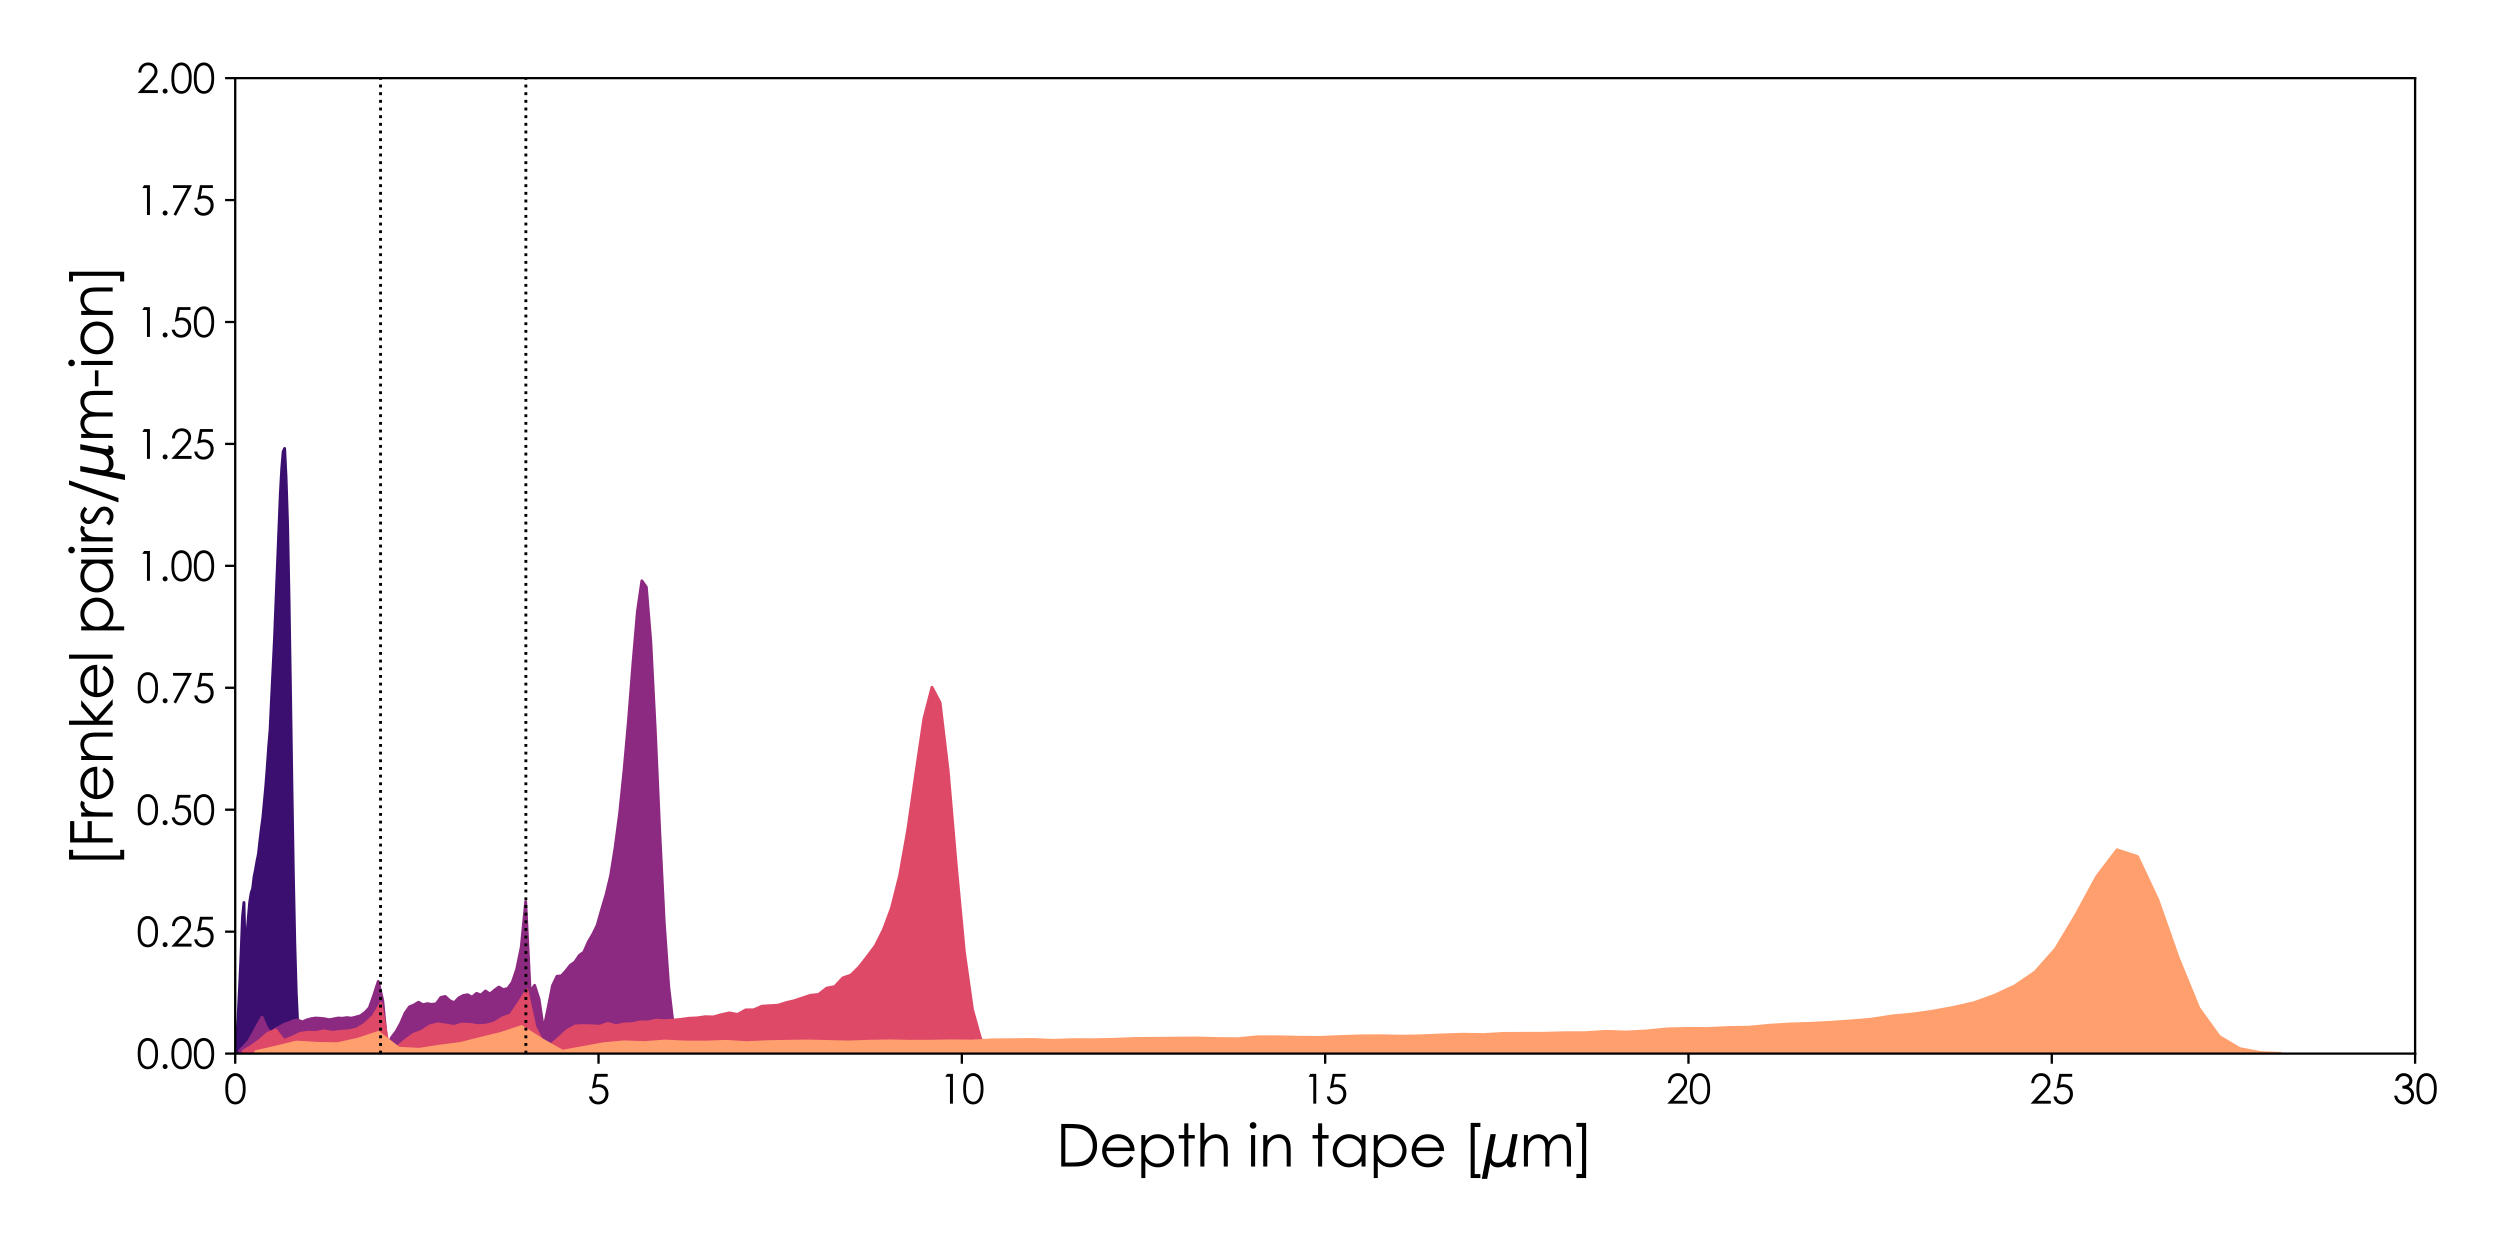 <?xml version="1.0" encoding="utf-8" standalone="no"?>
<!DOCTYPE svg PUBLIC "-//W3C//DTD SVG 1.1//EN"
  "http://www.w3.org/Graphics/SVG/1.1/DTD/svg11.dtd">
<svg xmlns:xlink="http://www.w3.org/1999/xlink" width="864pt" height="432pt" viewBox="0 0 864 432" xmlns="http://www.w3.org/2000/svg" version="1.1">
 <defs>
  <style type="text/css">*{stroke-linejoin: round; stroke-linecap: butt}</style>
 </defs>
 <g id="figure_1">
  <g id="patch_1">
   <path d="M 0 432 
L 864 432 
L 864 0 
L 0 0 
z
" style="fill: #ffffff"/>
  </g>
  <g id="axes_1">
   <g id="patch_2">
    <path d="M 81.29 364.12 
L 834.66 364.12 
L 834.66 27 
L 81.29 27 
z
" style="fill: #ffffff"/>
   </g>
   <g id="PolyCollection_1">
    <defs>
     <path id="m09bcc2180b" d="M 81.792 -72.91 
L 81.792 -67.88 
L 82.295 -67.88 
L 82.797 -67.88 
L 83.299 -67.88 
L 83.801 -67.88 
L 84.304 -67.88 
L 84.806 -67.88 
L 85.308 -67.88 
L 85.81 -67.88 
L 86.312 -67.88 
L 86.815 -67.88 
L 87.317 -67.88 
L 87.819 -67.88 
L 88.321 -67.88 
L 88.824 -67.88 
L 89.326 -67.88 
L 89.828 -67.88 
L 90.33 -67.88 
L 90.833 -67.88 
L 91.335 -67.88 
L 91.837 -67.88 
L 92.339 -67.88 
L 92.842 -67.88 
L 93.344 -67.88 
L 93.846 -67.88 
L 94.348 -67.88 
L 94.851 -67.88 
L 95.353 -67.88 
L 95.855 -67.88 
L 96.357 -67.88 
L 96.86 -67.88 
L 97.362 -67.88 
L 97.864 -67.88 
L 98.366 -67.88 
L 98.869 -67.88 
L 99.371 -67.88 
L 99.873 -67.88 
L 100.375 -67.88 
L 100.878 -67.88 
L 101.38 -67.88 
L 101.882 -67.88 
L 102.384 -67.88 
L 102.887 -67.88 
L 103.389 -67.88 
L 103.891 -67.88 
L 104.393 -67.88 
L 104.896 -67.88 
L 105.398 -67.88 
L 105.9 -67.88 
L 106.402 -67.88 
L 106.905 -67.88 
L 107.407 -67.88 
L 107.909 -67.88 
L 108.411 -67.88 
L 108.914 -67.88 
L 109.416 -67.88 
L 109.918 -67.88 
L 110.42 -67.88 
L 110.923 -67.88 
L 111.425 -67.88 
L 111.927 -67.88 
L 112.429 -67.88 
L 112.932 -67.88 
L 113.434 -67.88 
L 113.936 -67.88 
L 114.438 -67.88 
L 114.941 -67.88 
L 115.443 -67.88 
L 115.945 -67.88 
L 116.447 -67.88 
L 116.95 -67.88 
L 117.452 -67.88 
L 117.954 -67.88 
L 118.456 -67.88 
L 118.959 -67.88 
L 119.461 -67.88 
L 119.963 -67.88 
L 120.465 -67.88 
L 120.967 -67.88 
L 121.47 -67.88 
L 121.972 -67.88 
L 122.474 -67.88 
L 122.976 -67.88 
L 123.479 -67.88 
L 123.981 -67.88 
L 124.483 -67.88 
L 124.985 -67.88 
L 125.488 -67.88 
L 125.99 -67.88 
L 126.492 -67.88 
L 126.994 -67.88 
L 127.497 -67.88 
L 127.999 -67.88 
L 128.501 -67.88 
L 129.003 -67.88 
L 129.506 -67.88 
L 130.008 -67.88 
L 130.51 -67.88 
L 131.012 -67.88 
L 131.515 -67.88 
L 131.515 -67.88 
L 131.515 -67.88 
L 131.012 -67.88 
L 130.51 -67.88 
L 130.008 -67.88 
L 129.506 -67.88 
L 129.003 -67.88 
L 128.501 -67.88 
L 127.999 -67.88 
L 127.497 -67.88 
L 126.994 -67.88 
L 126.492 -67.88 
L 125.99 -67.88 
L 125.488 -67.88 
L 124.985 -67.88 
L 124.483 -67.88 
L 123.981 -67.88 
L 123.479 -67.88 
L 122.976 -67.88 
L 122.474 -67.88 
L 121.972 -67.88 
L 121.47 -67.88 
L 120.967 -67.88 
L 120.465 -67.88 
L 119.963 -67.88 
L 119.461 -67.88 
L 118.959 -67.88 
L 118.456 -67.88 
L 117.954 -67.88 
L 117.452 -67.88 
L 116.95 -67.88 
L 116.447 -67.88 
L 115.945 -67.88 
L 115.443 -67.88 
L 114.941 -67.88 
L 114.438 -67.88 
L 113.936 -67.88 
L 113.434 -67.88 
L 112.932 -67.88 
L 112.429 -67.88 
L 111.927 -67.88 
L 111.425 -67.88 
L 110.923 -67.88 
L 110.42 -67.88 
L 109.918 -67.88 
L 109.416 -67.88 
L 108.914 -67.88 
L 108.411 -67.88 
L 107.909 -67.88 
L 107.407 -67.881 
L 106.905 -67.883 
L 106.402 -67.883 
L 105.9 -67.9 
L 105.398 -67.967 
L 104.896 -68.119 
L 104.393 -68.538 
L 103.891 -69.808 
L 103.389 -72.462 
L 102.887 -78.207 
L 102.384 -88.802 
L 101.882 -105.784 
L 101.38 -129.932 
L 100.878 -160.623 
L 100.375 -194.315 
L 99.873 -225.758 
L 99.371 -251.295 
L 98.869 -266.699 
L 98.366 -277.01 
L 97.864 -275.927 
L 97.362 -269.907 
L 96.86 -260.943 
L 96.357 -248.371 
L 95.855 -235.971 
L 95.353 -223.53 
L 94.851 -210.952 
L 94.348 -200.598 
L 93.846 -190.581 
L 93.344 -179.779 
L 92.842 -173.775 
L 92.339 -166.516 
L 91.837 -160.075 
L 91.335 -154.684 
L 90.833 -149.338 
L 90.33 -145.65 
L 89.828 -141.454 
L 89.326 -136.902 
L 88.824 -134.448 
L 88.321 -131.545 
L 87.819 -129.092 
L 87.317 -124.924 
L 86.815 -123.431 
L 86.312 -120.337 
L 85.81 -114.696 
L 85.308 -108.583 
L 84.806 -100.272 
L 84.304 -120.093 
L 83.801 -114.925 
L 83.299 -101.813 
L 82.797 -90.802 
L 82.295 -80.601 
L 81.792 -72.91 
z
" style="stroke: #3b0f70"/>
    </defs>
    <g clip-path="url(#p2bb58eb37a)">
     <use xlink:href="#m09bcc2180b" x="0" y="432" style="fill: #3b0f70; stroke: #3b0f70"/>
    </g>
   </g>
   <g id="PolyCollection_2">
    <defs>
     <path id="ma6257e1824" d="M 82.834 -68.879 
L 82.834 -67.88 
L 84.379 -67.88 
L 85.923 -67.88 
L 87.468 -67.88 
L 89.012 -67.88 
L 90.556 -67.88 
L 92.101 -67.88 
L 93.645 -67.88 
L 95.19 -67.88 
L 96.734 -67.88 
L 98.279 -67.88 
L 99.823 -67.88 
L 101.367 -67.88 
L 102.912 -67.88 
L 104.456 -67.88 
L 106.001 -67.88 
L 107.545 -67.88 
L 109.089 -67.88 
L 110.634 -67.88 
L 112.178 -67.88 
L 113.723 -67.88 
L 115.267 -67.88 
L 116.811 -67.88 
L 118.356 -67.88 
L 119.9 -67.88 
L 121.445 -67.88 
L 122.989 -67.88 
L 124.533 -67.88 
L 126.078 -67.88 
L 127.622 -67.88 
L 129.167 -67.88 
L 130.711 -67.88 
L 132.255 -67.88 
L 133.8 -67.88 
L 135.344 -67.88 
L 136.889 -67.88 
L 138.433 -67.88 
L 139.978 -67.88 
L 141.522 -67.88 
L 143.066 -67.88 
L 144.611 -67.88 
L 146.155 -67.88 
L 147.7 -67.88 
L 149.244 -67.88 
L 150.788 -67.88 
L 152.333 -67.88 
L 153.877 -67.88 
L 155.422 -67.88 
L 156.966 -67.88 
L 158.51 -67.88 
L 160.055 -67.88 
L 161.599 -67.88 
L 163.144 -67.88 
L 164.688 -67.88 
L 166.232 -67.88 
L 167.777 -67.88 
L 169.321 -67.88 
L 170.866 -67.88 
L 172.41 -67.88 
L 173.955 -67.88 
L 175.499 -67.88 
L 177.043 -67.88 
L 178.588 -67.88 
L 180.132 -67.88 
L 181.677 -67.88 
L 183.221 -67.88 
L 184.765 -67.88 
L 186.31 -67.88 
L 187.854 -67.88 
L 189.399 -67.88 
L 190.943 -67.88 
L 192.487 -67.88 
L 194.032 -67.88 
L 195.576 -67.88 
L 197.121 -67.88 
L 198.665 -67.88 
L 200.209 -67.88 
L 201.754 -67.88 
L 203.298 -67.88 
L 204.843 -67.88 
L 206.387 -67.88 
L 207.931 -67.88 
L 209.476 -67.88 
L 211.02 -67.88 
L 212.565 -67.88 
L 214.109 -67.88 
L 215.654 -67.88 
L 217.198 -67.88 
L 218.742 -67.88 
L 220.287 -67.88 
L 221.831 -67.88 
L 223.376 -67.88 
L 224.92 -67.88 
L 226.464 -67.88 
L 228.009 -67.88 
L 229.553 -67.88 
L 231.098 -67.88 
L 232.642 -67.88 
L 234.186 -67.88 
L 235.731 -67.88 
L 235.731 -69.019 
L 235.731 -69.019 
L 234.186 -71.579 
L 232.642 -78.014 
L 231.098 -91.061 
L 229.553 -113.289 
L 228.009 -144.449 
L 226.464 -179.536 
L 224.92 -210.164 
L 223.376 -229.081 
L 221.831 -231.277 
L 220.287 -220.659 
L 218.742 -202.621 
L 217.198 -182.843 
L 215.654 -165.617 
L 214.109 -150.611 
L 212.565 -138.98 
L 211.02 -129.335 
L 209.476 -122.899 
L 207.931 -117.723 
L 206.387 -112.246 
L 204.843 -109.101 
L 203.298 -106.451 
L 201.754 -102.955 
L 200.209 -101.807 
L 198.665 -99.505 
L 197.121 -98.433 
L 195.576 -96.454 
L 194.032 -94.765 
L 192.487 -94.595 
L 190.943 -91.377 
L 189.399 -83.573 
L 187.854 -76.161 
L 186.31 -86.641 
L 184.765 -91.476 
L 183.221 -89.24 
L 181.677 -120.396 
L 180.132 -104.607 
L 178.588 -97.129 
L 177.043 -92.525 
L 175.499 -90.394 
L 173.955 -89.986 
L 172.41 -90.886 
L 170.866 -89.748 
L 169.321 -88.47 
L 167.777 -89.522 
L 166.232 -88.105 
L 164.688 -88.704 
L 163.144 -87.358 
L 161.599 -88.23 
L 160.055 -87.939 
L 158.51 -87.094 
L 156.966 -85.45 
L 155.422 -86.201 
L 153.877 -87.633 
L 152.333 -87.272 
L 150.788 -85.116 
L 149.244 -84.881 
L 147.7 -85.14 
L 146.155 -84.785 
L 144.611 -85.624 
L 143.066 -84.674 
L 141.522 -84.052 
L 139.978 -81.87 
L 138.433 -78.288 
L 136.889 -75.501 
L 135.344 -73.47 
L 133.8 -70.336 
L 132.255 -86.374 
L 130.711 -92.819 
L 129.167 -88.028 
L 127.622 -83.681 
L 126.078 -82.046 
L 124.533 -80.938 
L 122.989 -80.504 
L 121.445 -80.127 
L 119.9 -80.315 
L 118.356 -80.077 
L 116.811 -80.175 
L 115.267 -79.848 
L 113.723 -79.574 
L 112.178 -79.911 
L 110.634 -80.07 
L 109.089 -80.16 
L 107.545 -79.944 
L 106.001 -79.495 
L 104.456 -78.823 
L 102.912 -79.5 
L 101.367 -79.216 
L 99.823 -78.55 
L 98.279 -78.03 
L 96.734 -77.143 
L 95.19 -76.356 
L 93.645 -74.898 
L 92.101 -76.904 
L 90.556 -80.471 
L 89.012 -77.789 
L 87.468 -74.865 
L 85.923 -72.113 
L 84.379 -70.448 
L 82.834 -68.879 
z
" style="stroke: #8c2981"/>
    </defs>
    <g clip-path="url(#p2bb58eb37a)">
     <use xlink:href="#ma6257e1824" x="0" y="432" style="fill: #8c2981; stroke: #8c2981"/>
    </g>
   </g>
   <g id="PolyCollection_3">
    <defs>
     <path id="m4ff78ca4ba" d="M 84.09 -68.727 
L 84.09 -67.88 
L 86.89 -67.88 
L 89.69 -67.88 
L 92.49 -67.88 
L 95.29 -67.88 
L 98.09 -67.88 
L 100.89 -67.88 
L 103.69 -67.88 
L 106.49 -67.88 
L 109.29 -67.88 
L 112.09 -67.88 
L 114.89 -67.88 
L 117.69 -67.88 
L 120.49 -67.88 
L 123.29 -67.88 
L 126.09 -67.88 
L 128.89 -67.88 
L 131.69 -67.88 
L 134.49 -67.88 
L 137.291 -67.88 
L 140.091 -67.88 
L 142.891 -67.88 
L 145.691 -67.88 
L 148.491 -67.88 
L 151.291 -67.88 
L 154.091 -67.88 
L 156.891 -67.88 
L 159.691 -67.88 
L 162.491 -67.88 
L 165.291 -67.88 
L 168.091 -67.88 
L 170.891 -67.88 
L 173.691 -67.88 
L 176.491 -67.88 
L 179.291 -67.88 
L 182.091 -67.88 
L 184.891 -67.88 
L 187.691 -67.88 
L 190.491 -67.88 
L 193.291 -67.88 
L 196.091 -67.88 
L 198.891 -67.88 
L 201.691 -67.88 
L 204.491 -67.88 
L 207.291 -67.88 
L 210.091 -67.88 
L 212.891 -67.88 
L 215.691 -67.88 
L 218.491 -67.88 
L 221.291 -67.88 
L 224.091 -67.88 
L 226.891 -67.88 
L 229.691 -67.88 
L 232.491 -67.88 
L 235.291 -67.88 
L 238.091 -67.88 
L 240.891 -67.88 
L 243.691 -67.88 
L 246.491 -67.88 
L 249.292 -67.88 
L 252.092 -67.88 
L 254.892 -67.88 
L 257.692 -67.88 
L 260.492 -67.88 
L 263.292 -67.88 
L 266.092 -67.88 
L 268.892 -67.88 
L 271.692 -67.88 
L 274.492 -67.88 
L 277.292 -67.88 
L 280.092 -67.88 
L 282.892 -67.88 
L 285.692 -67.88 
L 288.492 -67.88 
L 291.292 -67.88 
L 294.092 -67.88 
L 296.892 -67.88 
L 299.692 -67.88 
L 302.492 -67.88 
L 305.292 -67.88 
L 308.092 -67.88 
L 310.892 -67.88 
L 313.692 -67.88 
L 316.492 -67.88 
L 319.292 -67.88 
L 322.092 -67.88 
L 324.892 -67.88 
L 327.692 -67.88 
L 330.492 -67.88 
L 333.292 -67.88 
L 336.092 -67.88 
L 338.892 -67.88 
L 341.692 -67.88 
L 344.492 -67.88 
L 347.292 -67.88 
L 350.092 -67.88 
L 352.892 -67.88 
L 355.692 -67.88 
L 358.492 -67.88 
L 361.293 -67.88 
L 361.293 -67.88 
L 361.293 -67.88 
L 358.492 -67.88 
L 355.692 -67.88 
L 352.892 -67.881 
L 350.092 -67.887 
L 347.292 -67.921 
L 344.492 -68.181 
L 341.692 -69.301 
L 338.892 -73.073 
L 336.092 -83.08 
L 333.292 -102.928 
L 330.492 -132.799 
L 327.692 -165.531 
L 324.892 -189.194 
L 322.092 -194.472 
L 319.292 -183.615 
L 316.492 -164.606 
L 313.692 -145.034 
L 310.892 -129.311 
L 308.092 -118.195 
L 305.292 -110.674 
L 302.492 -105.103 
L 299.692 -101.368 
L 296.892 -97.787 
L 294.092 -95.028 
L 291.292 -94.042 
L 288.492 -91.048 
L 285.692 -90.502 
L 282.892 -88.328 
L 280.092 -88.023 
L 277.292 -87.096 
L 274.492 -86.157 
L 271.692 -85.491 
L 268.892 -84.603 
L 266.092 -84.439 
L 263.292 -84.249 
L 260.492 -83.012 
L 257.692 -82.977 
L 254.892 -81.415 
L 252.092 -81.944 
L 249.292 -81.332 
L 246.491 -80.553 
L 243.691 -80.622 
L 240.891 -80.211 
L 238.091 -80.091 
L 235.291 -79.698 
L 232.491 -79.428 
L 229.691 -79.205 
L 226.891 -79.462 
L 224.091 -78.829 
L 221.291 -78.822 
L 218.491 -78.238 
L 215.691 -78.121 
L 212.891 -77.504 
L 210.091 -78.305 
L 207.291 -77.33 
L 204.491 -77.479 
L 201.691 -77.552 
L 198.891 -77.435 
L 196.091 -75.959 
L 193.291 -73.39 
L 190.491 -70.961 
L 187.691 -71.652 
L 184.891 -77.006 
L 182.091 -89.919 
L 179.291 -85.402 
L 176.491 -81.251 
L 173.691 -80.239 
L 170.891 -78.51 
L 168.091 -77.719 
L 165.291 -77.515 
L 162.491 -77.954 
L 159.691 -78.067 
L 156.891 -77.27 
L 154.091 -77.734 
L 151.291 -78.138 
L 148.491 -77.413 
L 145.691 -75.578 
L 142.891 -74.524 
L 140.091 -72.509 
L 137.291 -70.151 
L 134.49 -68.752 
L 131.69 -85.342 
L 128.89 -80.712 
L 126.09 -78.085 
L 123.29 -76.376 
L 120.49 -75.735 
L 117.69 -75.572 
L 114.89 -75.206 
L 112.09 -75.759 
L 109.29 -75.208 
L 106.49 -75.228 
L 103.69 -74.864 
L 100.89 -73.478 
L 98.09 -72.414 
L 95.29 -76.06 
L 92.49 -74.89 
L 89.69 -72.432 
L 86.89 -70.412 
L 84.09 -68.727 
z
" style="stroke: #de4968"/>
    </defs>
    <g clip-path="url(#p2bb58eb37a)">
     <use xlink:href="#m4ff78ca4ba" x="0" y="432" style="fill: #de4968; stroke: #de4968"/>
    </g>
   </g>
   <g id="PolyCollection_4">
    <defs>
     <path id="mf2244ad717" d="M 88.359 -68.509 
L 88.359 -67.88 
L 95.428 -67.88 
L 102.497 -67.88 
L 109.566 -67.88 
L 116.636 -67.88 
L 123.705 -67.88 
L 130.774 -67.88 
L 137.843 -67.88 
L 144.912 -67.88 
L 151.981 -67.88 
L 159.05 -67.88 
L 166.119 -67.88 
L 173.189 -67.88 
L 180.258 -67.88 
L 187.327 -67.88 
L 194.396 -67.88 
L 201.465 -67.88 
L 208.534 -67.88 
L 215.603 -67.88 
L 222.672 -67.88 
L 229.742 -67.88 
L 236.811 -67.88 
L 243.88 -67.88 
L 250.949 -67.88 
L 258.018 -67.88 
L 265.087 -67.88 
L 272.156 -67.88 
L 279.225 -67.88 
L 286.295 -67.88 
L 293.364 -67.88 
L 300.433 -67.88 
L 307.502 -67.88 
L 314.571 -67.88 
L 321.64 -67.88 
L 328.709 -67.88 
L 335.778 -67.88 
L 342.848 -67.88 
L 349.917 -67.88 
L 356.986 -67.88 
L 364.055 -67.88 
L 371.124 -67.88 
L 378.193 -67.88 
L 385.262 -67.88 
L 392.331 -67.88 
L 399.4 -67.88 
L 406.47 -67.88 
L 413.539 -67.88 
L 420.608 -67.88 
L 427.677 -67.88 
L 434.746 -67.88 
L 441.815 -67.88 
L 448.884 -67.88 
L 455.953 -67.88 
L 463.023 -67.88 
L 470.092 -67.88 
L 477.161 -67.88 
L 484.23 -67.88 
L 491.299 -67.88 
L 498.368 -67.88 
L 505.437 -67.88 
L 512.506 -67.88 
L 519.576 -67.88 
L 526.645 -67.88 
L 533.714 -67.88 
L 540.783 -67.88 
L 547.852 -67.88 
L 554.921 -67.88 
L 561.99 -67.88 
L 569.059 -67.88 
L 576.129 -67.88 
L 583.198 -67.88 
L 590.267 -67.88 
L 597.336 -67.88 
L 604.405 -67.88 
L 611.474 -67.88 
L 618.543 -67.88 
L 625.612 -67.88 
L 632.682 -67.88 
L 639.751 -67.88 
L 646.82 -67.88 
L 653.889 -67.88 
L 660.958 -67.88 
L 668.027 -67.88 
L 675.096 -67.88 
L 682.165 -67.88 
L 689.234 -67.88 
L 696.304 -67.88 
L 703.373 -67.88 
L 710.442 -67.88 
L 717.511 -67.88 
L 724.58 -67.88 
L 731.649 -67.88 
L 738.718 -67.88 
L 745.787 -67.88 
L 752.857 -67.88 
L 759.926 -67.88 
L 766.995 -67.88 
L 774.064 -67.88 
L 781.133 -67.88 
L 788.202 -67.88 
L 788.202 -67.943 
L 788.202 -67.943 
L 781.133 -68.259 
L 774.064 -69.6 
L 766.995 -73.792 
L 759.926 -83.584 
L 752.857 -100.827 
L 745.787 -120.952 
L 738.718 -135.98 
L 731.649 -138.317 
L 724.58 -129.012 
L 717.511 -115.954 
L 710.442 -104.139 
L 703.373 -96.128 
L 696.304 -91.295 
L 689.234 -88.003 
L 682.165 -85.455 
L 675.096 -83.852 
L 668.027 -82.546 
L 660.958 -81.545 
L 653.889 -80.884 
L 646.82 -79.79 
L 639.751 -79.182 
L 632.682 -78.697 
L 625.612 -78.323 
L 618.543 -78.108 
L 611.474 -77.661 
L 604.405 -76.999 
L 597.336 -76.891 
L 590.267 -76.55 
L 583.198 -76.589 
L 576.129 -76.407 
L 569.059 -75.702 
L 561.99 -75.33 
L 554.921 -75.561 
L 547.852 -75.101 
L 540.783 -75.087 
L 533.714 -74.9 
L 526.645 -74.878 
L 519.576 -74.85 
L 512.506 -74.451 
L 505.437 -74.576 
L 498.368 -74.332 
L 491.299 -74.015 
L 484.23 -73.902 
L 477.161 -74.038 
L 470.092 -73.992 
L 463.023 -73.768 
L 455.953 -73.465 
L 448.884 -73.528 
L 441.815 -73.677 
L 434.746 -73.687 
L 427.677 -73.019 
L 420.608 -73.08 
L 413.539 -73.276 
L 406.47 -73.226 
L 399.4 -73.146 
L 392.331 -73.104 
L 385.262 -72.819 
L 378.193 -72.675 
L 371.124 -72.701 
L 364.055 -72.466 
L 356.986 -72.743 
L 349.917 -72.677 
L 342.848 -72.626 
L 335.778 -72.2 
L 328.709 -72.276 
L 321.64 -72.149 
L 314.571 -72.13 
L 307.502 -72.26 
L 300.433 -72.144 
L 293.364 -71.886 
L 286.295 -72.056 
L 279.225 -72.222 
L 272.156 -72.122 
L 265.087 -71.992 
L 258.018 -71.659 
L 250.949 -72.11 
L 243.88 -71.838 
L 236.811 -71.865 
L 229.742 -72.206 
L 222.672 -71.68 
L 215.603 -71.931 
L 208.534 -71.272 
L 201.465 -69.974 
L 194.396 -68.692 
L 187.327 -72.686 
L 180.258 -77.223 
L 173.189 -74.865 
L 166.119 -73.132 
L 159.05 -71.36 
L 151.981 -70.457 
L 144.912 -69.354 
L 137.843 -69.715 
L 130.774 -75.191 
L 123.705 -72.85 
L 116.636 -71.277 
L 109.566 -71.411 
L 102.497 -71.857 
L 95.428 -70.141 
L 88.359 -68.509 
z
" style="stroke: #fe9f6d"/>
    </defs>
    <g clip-path="url(#p2bb58eb37a)">
     <use xlink:href="#mf2244ad717" x="0" y="432" style="fill: #fe9f6d; stroke: #fe9f6d"/>
    </g>
   </g>
   <g id="matplotlib.axis_1">
    <g id="xtick_1">
     <g id="line2d_1">
      <defs>
       <path id="m40c642713a" d="M 0 0 
L 0 3.5 
" style="stroke: #000000; stroke-width: 0.8"/>
      </defs>
      <g>
       <use xlink:href="#m40c642713a" x="81.29" y="364.12" style="stroke: #000000; stroke-width: 0.8"/>
      </g>
     </g>
     <g id="text_1">
      <!-- 0 -->
      <g transform="translate(77.41 381.43) scale(0.14 -0.14)">
       <defs>
        <path id="CenturyGothic-30" d="M 203 2297 
Q 203 3206 398 3703 
Q 594 4200 950 4456 
Q 1306 4713 1747 4713 
Q 2194 4713 2556 4455 
Q 2919 4197 3130 3681 
Q 3341 3166 3341 2297 
Q 3341 1431 3133 918 
Q 2925 406 2559 145 
Q 2194 -116 1747 -116 
Q 1306 -116 953 137 
Q 600 391 401 892 
Q 203 1394 203 2297 
z
M 638 2288 
Q 638 1509 777 1111 
Q 916 713 1187 506 
Q 1459 300 1763 300 
Q 2069 300 2334 501 
Q 2600 703 2738 1106 
Q 2909 1597 2909 2288 
Q 2909 2981 2756 3423 
Q 2603 3866 2333 4070 
Q 2063 4275 1763 4275 
Q 1456 4275 1187 4070 
Q 919 3866 778 3467 
Q 638 3069 638 2288 
z
" transform="scale(0.016)"/>
       </defs>
       <use xlink:href="#CenturyGothic-30"/>
      </g>
     </g>
    </g>
    <g id="xtick_2">
     <g id="line2d_2">
      <g>
       <use xlink:href="#m40c642713a" x="206.852" y="364.12" style="stroke: #000000; stroke-width: 0.8"/>
      </g>
     </g>
     <g id="text_2">
      <!-- 5 -->
      <g transform="translate(202.972 381.43) scale(0.14 -0.14)">
       <defs>
        <path id="CenturyGothic-35" d="M 3147 4597 
L 3147 4159 
L 1509 4159 
L 1281 2906 
Q 1581 2994 1822 2994 
Q 2450 2994 2858 2573 
Q 3266 2153 3266 1497 
Q 3266 1044 3056 666 
Q 2847 288 2489 86 
Q 2131 -116 1663 -116 
Q 1103 -116 718 226 
Q 334 569 259 1113 
L 731 1113 
Q 784 847 911 681 
Q 1038 516 1248 414 
Q 1459 313 1691 313 
Q 2144 313 2469 656 
Q 2794 1000 2794 1516 
Q 2794 1981 2500 2272 
Q 2206 2563 1716 2563 
Q 1309 2563 731 2316 
L 1156 4597 
L 3147 4597 
z
" transform="scale(0.016)"/>
       </defs>
       <use xlink:href="#CenturyGothic-35"/>
      </g>
     </g>
    </g>
    <g id="xtick_3">
     <g id="line2d_3">
      <g>
       <use xlink:href="#m40c642713a" x="332.413" y="364.12" style="stroke: #000000; stroke-width: 0.8"/>
      </g>
     </g>
     <g id="text_3">
      <!-- 10 -->
      <g transform="translate(324.654 381.43) scale(0.14 -0.14)">
       <defs>
        <path id="CenturyGothic-31" d="M 1184 4597 
L 2088 4597 
L 2088 0 
L 1631 0 
L 1631 4147 
L 909 4147 
L 1184 4597 
z
" transform="scale(0.016)"/>
       </defs>
       <use xlink:href="#CenturyGothic-31"/>
       <use xlink:href="#CenturyGothic-30" x="55.42"/>
      </g>
     </g>
    </g>
    <g id="xtick_4">
     <g id="line2d_4">
      <g>
       <use xlink:href="#m40c642713a" x="457.975" y="364.12" style="stroke: #000000; stroke-width: 0.8"/>
      </g>
     </g>
     <g id="text_4">
      <!-- 15 -->
      <g transform="translate(450.216 381.43) scale(0.14 -0.14)">
       <use xlink:href="#CenturyGothic-31"/>
       <use xlink:href="#CenturyGothic-35" x="55.42"/>
      </g>
     </g>
    </g>
    <g id="xtick_5">
     <g id="line2d_5">
      <g>
       <use xlink:href="#m40c642713a" x="583.537" y="364.12" style="stroke: #000000; stroke-width: 0.8"/>
      </g>
     </g>
     <g id="text_5">
      <!-- 20 -->
      <g transform="translate(575.778 381.43) scale(0.14 -0.14)">
       <defs>
        <path id="CenturyGothic-32" d="M 741 3156 
L 300 3156 
Q 319 3838 755 4275 
Q 1191 4713 1831 4713 
Q 2466 4713 2858 4303 
Q 3250 3894 3250 3338 
Q 3250 2947 3062 2605 
Q 2875 2263 2334 1678 
L 1191 444 
L 3313 444 
L 3313 0 
L 191 0 
L 1947 1897 
Q 2481 2469 2642 2745 
Q 2803 3022 2803 3328 
Q 2803 3716 2514 3995 
Q 2225 4275 1806 4275 
Q 1366 4275 1073 3981 
Q 781 3688 741 3156 
z
" transform="scale(0.016)"/>
       </defs>
       <use xlink:href="#CenturyGothic-32"/>
       <use xlink:href="#CenturyGothic-30" x="55.42"/>
      </g>
     </g>
    </g>
    <g id="xtick_6">
     <g id="line2d_6">
      <g>
       <use xlink:href="#m40c642713a" x="709.098" y="364.12" style="stroke: #000000; stroke-width: 0.8"/>
      </g>
     </g>
     <g id="text_6">
      <!-- 25 -->
      <g transform="translate(701.339 381.43) scale(0.14 -0.14)">
       <use xlink:href="#CenturyGothic-32"/>
       <use xlink:href="#CenturyGothic-35" x="55.42"/>
      </g>
     </g>
    </g>
    <g id="xtick_7">
     <g id="line2d_7">
      <g>
       <use xlink:href="#m40c642713a" x="834.66" y="364.12" style="stroke: #000000; stroke-width: 0.8"/>
      </g>
     </g>
     <g id="text_7">
      <!-- 30 -->
      <g transform="translate(826.901 381.43) scale(0.14 -0.14)">
       <defs>
        <path id="CenturyGothic-33" d="M 847 3531 
L 378 3531 
Q 506 4100 868 4406 
Q 1231 4713 1725 4713 
Q 2084 4713 2395 4548 
Q 2706 4384 2876 4106 
Q 3047 3828 3047 3525 
Q 3047 2931 2456 2584 
Q 2788 2450 3000 2191 
Q 3300 1825 3300 1372 
Q 3300 981 3094 626 
Q 2888 272 2531 78 
Q 2175 -116 1734 -116 
Q 1141 -116 744 226 
Q 347 569 225 1231 
L 675 1231 
Q 794 784 1016 584 
Q 1300 331 1741 331 
Q 2241 331 2544 631 
Q 2847 931 2847 1334 
Q 2847 1603 2695 1837 
Q 2544 2072 2289 2190 
Q 2034 2309 1500 2338 
L 1500 2759 
Q 1816 2759 2075 2870 
Q 2334 2981 2451 3153 
Q 2569 3325 2569 3528 
Q 2569 3828 2330 4047 
Q 2091 4266 1725 4266 
Q 1428 4266 1212 4098 
Q 997 3931 847 3531 
z
" transform="scale(0.016)"/>
       </defs>
       <use xlink:href="#CenturyGothic-33"/>
       <use xlink:href="#CenturyGothic-30" x="55.42"/>
      </g>
     </g>
    </g>
    <g id="text_8">
     <!-- Depth in tape [$\mu$m] -->
     <g transform="translate(364.975 403.151) scale(0.2 -0.2)">
      <defs>
       <path id="CenturyGothic-44" d="M 559 0 
L 559 4597 
L 1513 4597 
Q 2544 4597 3009 4431 
Q 3678 4197 4054 3619 
Q 4431 3041 4431 2241 
Q 4431 1550 4132 1025 
Q 3834 500 3357 250 
Q 2881 0 2022 0 
L 559 0 
z
M 1000 434 
L 1531 434 
Q 2484 434 2853 553 
Q 3372 722 3669 1161 
Q 3966 1600 3966 2234 
Q 3966 2900 3644 3372 
Q 3322 3844 2747 4019 
Q 2316 4150 1325 4150 
L 1000 4150 
L 1000 434 
z
" transform="scale(0.016)"/>
       <path id="CenturyGothic-65" d="M 3350 1128 
L 3719 934 
Q 3538 578 3300 359 
Q 3063 141 2766 26 
Q 2469 -88 2094 -88 
Q 1263 -88 794 457 
Q 325 1003 325 1691 
Q 325 2338 722 2844 
Q 1225 3488 2069 3488 
Q 2938 3488 3456 2828 
Q 3825 2363 3831 1666 
L 775 1666 
Q 788 1072 1153 692 
Q 1519 313 2056 313 
Q 2316 313 2561 403 
Q 2806 494 2978 644 
Q 3150 794 3350 1128 
z
M 3350 2044 
Q 3263 2394 3095 2603 
Q 2928 2813 2653 2941 
Q 2378 3069 2075 3069 
Q 1575 3069 1216 2747 
Q 953 2513 819 2044 
L 3350 2044 
z
" transform="scale(0.016)"/>
       <path id="CenturyGothic-70" d="M 494 3400 
L 928 3400 
L 928 2775 
Q 1188 3131 1525 3309 
Q 1863 3488 2278 3488 
Q 3003 3488 3518 2966 
Q 4034 2444 4034 1709 
Q 4034 959 3523 435 
Q 3013 -88 2291 -88 
Q 1884 -88 1543 81 
Q 1203 250 928 584 
L 928 -1244 
L 494 -1244 
L 494 3400 
z
M 2244 3066 
Q 1675 3066 1286 2669 
Q 897 2272 897 1681 
Q 897 1294 1070 984 
Q 1244 675 1567 494 
Q 1891 313 2250 313 
Q 2603 313 2914 495 
Q 3225 678 3409 1006 
Q 3594 1334 3594 1694 
Q 3594 2056 3411 2381 
Q 3228 2706 2918 2886 
Q 2609 3066 2244 3066 
z
" transform="scale(0.016)"/>
       <path id="CenturyGothic-74" d="M 869 4663 
L 1309 4663 
L 1309 3400 
L 2003 3400 
L 2003 3025 
L 1309 3025 
L 1309 0 
L 869 0 
L 869 3025 
L 272 3025 
L 272 3400 
L 869 3400 
L 869 4663 
z
" transform="scale(0.016)"/>
       <path id="CenturyGothic-68" d="M 488 4713 
L 925 4713 
L 925 2791 
Q 1191 3141 1509 3314 
Q 1828 3488 2200 3488 
Q 2581 3488 2876 3294 
Q 3172 3100 3312 2773 
Q 3453 2447 3453 1750 
L 3453 0 
L 3016 0 
L 3016 1622 
Q 3016 2209 2969 2406 
Q 2888 2744 2673 2914 
Q 2459 3084 2113 3084 
Q 1716 3084 1402 2821 
Q 1088 2559 988 2172 
Q 925 1922 925 1247 
L 925 0 
L 488 0 
L 488 4713 
z
" transform="scale(0.016)"/>
       <path id="CenturyGothic-20" transform="scale(0.016)"/>
       <path id="CenturyGothic-69" d="M 641 4800 
Q 791 4800 897 4694 
Q 1003 4588 1003 4438 
Q 1003 4291 897 4184 
Q 791 4078 641 4078 
Q 494 4078 387 4184 
Q 281 4291 281 4438 
Q 281 4588 387 4694 
Q 494 4800 641 4800 
z
M 422 3400 
L 863 3400 
L 863 0 
L 422 0 
L 422 3400 
z
" transform="scale(0.016)"/>
       <path id="CenturyGothic-6e" d="M 488 3400 
L 925 3400 
L 925 2791 
Q 1188 3141 1506 3314 
Q 1825 3488 2200 3488 
Q 2581 3488 2876 3294 
Q 3172 3100 3312 2772 
Q 3453 2444 3453 1750 
L 3453 0 
L 3019 0 
L 3019 1622 
Q 3019 2209 2969 2406 
Q 2891 2744 2675 2914 
Q 2459 3084 2113 3084 
Q 1716 3084 1402 2821 
Q 1088 2559 988 2172 
Q 925 1919 925 1247 
L 925 0 
L 488 0 
L 488 3400 
z
" transform="scale(0.016)"/>
       <path id="CenturyGothic-61" d="M 3875 3400 
L 3875 0 
L 3444 0 
L 3444 584 
Q 3169 250 2826 81 
Q 2484 -88 2078 -88 
Q 1356 -88 845 435 
Q 334 959 334 1709 
Q 334 2444 850 2966 
Q 1366 3488 2091 3488 
Q 2509 3488 2848 3309 
Q 3188 3131 3444 2775 
L 3444 3400 
L 3875 3400 
z
M 2125 3066 
Q 1759 3066 1450 2886 
Q 1141 2706 958 2381 
Q 775 2056 775 1694 
Q 775 1334 959 1006 
Q 1144 678 1455 495 
Q 1766 313 2122 313 
Q 2481 313 2803 494 
Q 3125 675 3298 984 
Q 3472 1294 3472 1681 
Q 3472 2272 3083 2669 
Q 2694 3066 2125 3066 
z
" transform="scale(0.016)"/>
       <path id="CenturyGothic-5b" d="M 906 4713 
L 1956 4713 
L 1956 4269 
L 1344 4269 
L 1344 -816 
L 1956 -816 
L 1956 -1244 
L 906 -1244 
L 906 4713 
z
" transform="scale(0.016)"/>
       <path id="DejaVuSans-Oblique-3bc" d="M -84 -1331 
L 856 3500 
L 1434 3500 
L 1009 1322 
Q 997 1256 987 1175 
Q 978 1094 978 1013 
Q 978 722 1161 565 
Q 1344 409 1684 409 
Q 2147 409 2431 671 
Q 2716 934 2816 1459 
L 3213 3500 
L 3788 3500 
L 3266 809 
Q 3253 750 3248 706 
Q 3244 663 3244 628 
Q 3244 531 3283 486 
Q 3322 441 3406 441 
Q 3438 441 3492 456 
Q 3547 472 3647 513 
L 3559 50 
Q 3422 -19 3297 -55 
Q 3172 -91 3053 -91 
Q 2847 -91 2730 40 
Q 2613 172 2613 403 
Q 2438 153 2195 31 
Q 1953 -91 1625 -91 
Q 1334 -91 1117 43 
Q 900 178 831 397 
L 494 -1331 
L -84 -1331 
z
" transform="scale(0.016)"/>
       <path id="CenturyGothic-6d" d="M 484 3400 
L 919 3400 
L 919 2813 
Q 1147 3138 1388 3288 
Q 1719 3488 2084 3488 
Q 2331 3488 2553 3391 
Q 2775 3294 2915 3133 
Q 3056 2972 3159 2672 
Q 3378 3072 3706 3280 
Q 4034 3488 4413 3488 
Q 4766 3488 5036 3309 
Q 5306 3131 5437 2812 
Q 5569 2494 5569 1856 
L 5569 0 
L 5122 0 
L 5122 1856 
Q 5122 2403 5044 2608 
Q 4966 2813 4777 2938 
Q 4588 3063 4325 3063 
Q 4006 3063 3742 2875 
Q 3478 2688 3356 2375 
Q 3234 2063 3234 1331 
L 3234 0 
L 2800 0 
L 2800 1741 
Q 2800 2356 2723 2576 
Q 2647 2797 2456 2930 
Q 2266 3063 2003 3063 
Q 1700 3063 1436 2880 
Q 1172 2697 1045 2387 
Q 919 2078 919 1441 
L 919 0 
L 484 0 
L 484 3400 
z
" transform="scale(0.016)"/>
       <path id="CenturyGothic-5d" d="M 1341 -1244 
L 291 -1244 
L 291 -800 
L 900 -800 
L 900 4284 
L 291 4284 
L 291 4713 
L 1341 4713 
L 1341 -1244 
z
" transform="scale(0.016)"/>
      </defs>
      <use xlink:href="#CenturyGothic-44"/>
      <use xlink:href="#CenturyGothic-65" transform="translate(74.414 0)"/>
      <use xlink:href="#CenturyGothic-70" transform="translate(139.404 0)"/>
      <use xlink:href="#CenturyGothic-74" transform="translate(207.617 0)"/>
      <use xlink:href="#CenturyGothic-68" transform="translate(241.504 0)"/>
      <use xlink:href="#CenturyGothic-20" transform="translate(302.49 0)"/>
      <use xlink:href="#CenturyGothic-69" transform="translate(330.176 0)"/>
      <use xlink:href="#CenturyGothic-6e" transform="translate(350.195 0)"/>
      <use xlink:href="#CenturyGothic-20" transform="translate(411.182 0)"/>
      <use xlink:href="#CenturyGothic-74" transform="translate(438.867 0)"/>
      <use xlink:href="#CenturyGothic-61" transform="translate(472.754 0)"/>
      <use xlink:href="#CenturyGothic-70" transform="translate(541.064 0)"/>
      <use xlink:href="#CenturyGothic-65" transform="translate(609.277 0)"/>
      <use xlink:href="#CenturyGothic-20" transform="translate(674.268 0)"/>
      <use xlink:href="#CenturyGothic-5b" transform="translate(701.953 0)"/>
      <use xlink:href="#DejaVuSans-Oblique-3bc" transform="translate(737.061 0)"/>
      <use xlink:href="#CenturyGothic-6d" transform="translate(800.684 0)"/>
      <use xlink:href="#CenturyGothic-5d" transform="translate(894.482 0)"/>
     </g>
    </g>
   </g>
   <g id="matplotlib.axis_2">
    <g id="ytick_1">
     <g id="line2d_8">
      <defs>
       <path id="mfc8282c604" d="M 0 0 
L -3.5 0 
" style="stroke: #000000; stroke-width: 0.8"/>
      </defs>
      <g>
       <use xlink:href="#mfc8282c604" x="81.29" y="364.12" style="stroke: #000000; stroke-width: 0.8"/>
      </g>
     </g>
     <g id="text_9">
      <!-- 0.00 -->
      <g transform="translate(47.137 369.275) scale(0.14 -0.14)">
       <defs>
        <path id="CenturyGothic-2e" d="M 969 688 
Q 1128 688 1240 575 
Q 1353 463 1353 300 
Q 1353 141 1240 26 
Q 1128 -88 969 -88 
Q 809 -88 696 26 
Q 584 141 584 300 
Q 584 463 696 575 
Q 809 688 969 688 
z
" transform="scale(0.016)"/>
       </defs>
       <use xlink:href="#CenturyGothic-30"/>
       <use xlink:href="#CenturyGothic-2e" x="55.42"/>
       <use xlink:href="#CenturyGothic-30" x="83.105"/>
       <use xlink:href="#CenturyGothic-30" x="138.525"/>
      </g>
     </g>
    </g>
    <g id="ytick_2">
     <g id="line2d_9">
      <g>
       <use xlink:href="#mfc8282c604" x="81.29" y="321.98" style="stroke: #000000; stroke-width: 0.8"/>
      </g>
     </g>
     <g id="text_10">
      <!-- 0.25 -->
      <g transform="translate(47.137 327.135) scale(0.14 -0.14)">
       <use xlink:href="#CenturyGothic-30"/>
       <use xlink:href="#CenturyGothic-2e" x="55.42"/>
       <use xlink:href="#CenturyGothic-32" x="83.105"/>
       <use xlink:href="#CenturyGothic-35" x="138.525"/>
      </g>
     </g>
    </g>
    <g id="ytick_3">
     <g id="line2d_10">
      <g>
       <use xlink:href="#mfc8282c604" x="81.29" y="279.84" style="stroke: #000000; stroke-width: 0.8"/>
      </g>
     </g>
     <g id="text_11">
      <!-- 0.50 -->
      <g transform="translate(47.137 284.995) scale(0.14 -0.14)">
       <use xlink:href="#CenturyGothic-30"/>
       <use xlink:href="#CenturyGothic-2e" x="55.42"/>
       <use xlink:href="#CenturyGothic-35" x="83.105"/>
       <use xlink:href="#CenturyGothic-30" x="138.525"/>
      </g>
     </g>
    </g>
    <g id="ytick_4">
     <g id="line2d_11">
      <g>
       <use xlink:href="#mfc8282c604" x="81.29" y="237.7" style="stroke: #000000; stroke-width: 0.8"/>
      </g>
     </g>
     <g id="text_12">
      <!-- 0.75 -->
      <g transform="translate(47.137 242.855) scale(0.14 -0.14)">
       <defs>
        <path id="CenturyGothic-37" d="M 459 4597 
L 3375 4597 
L 916 -116 
L 538 78 
L 2663 4163 
L 459 4163 
L 459 4597 
z
" transform="scale(0.016)"/>
       </defs>
       <use xlink:href="#CenturyGothic-30"/>
       <use xlink:href="#CenturyGothic-2e" x="55.42"/>
       <use xlink:href="#CenturyGothic-37" x="83.105"/>
       <use xlink:href="#CenturyGothic-35" x="138.525"/>
      </g>
     </g>
    </g>
    <g id="ytick_5">
     <g id="line2d_12">
      <g>
       <use xlink:href="#mfc8282c604" x="81.29" y="195.56" style="stroke: #000000; stroke-width: 0.8"/>
      </g>
     </g>
     <g id="text_13">
      <!-- 1.00 -->
      <g transform="translate(47.137 200.715) scale(0.14 -0.14)">
       <use xlink:href="#CenturyGothic-31"/>
       <use xlink:href="#CenturyGothic-2e" x="55.42"/>
       <use xlink:href="#CenturyGothic-30" x="83.105"/>
       <use xlink:href="#CenturyGothic-30" x="138.525"/>
      </g>
     </g>
    </g>
    <g id="ytick_6">
     <g id="line2d_13">
      <g>
       <use xlink:href="#mfc8282c604" x="81.29" y="153.42" style="stroke: #000000; stroke-width: 0.8"/>
      </g>
     </g>
     <g id="text_14">
      <!-- 1.25 -->
      <g transform="translate(47.137 158.575) scale(0.14 -0.14)">
       <use xlink:href="#CenturyGothic-31"/>
       <use xlink:href="#CenturyGothic-2e" x="55.42"/>
       <use xlink:href="#CenturyGothic-32" x="83.105"/>
       <use xlink:href="#CenturyGothic-35" x="138.525"/>
      </g>
     </g>
    </g>
    <g id="ytick_7">
     <g id="line2d_14">
      <g>
       <use xlink:href="#mfc8282c604" x="81.29" y="111.28" style="stroke: #000000; stroke-width: 0.8"/>
      </g>
     </g>
     <g id="text_15">
      <!-- 1.50 -->
      <g transform="translate(47.137 116.435) scale(0.14 -0.14)">
       <use xlink:href="#CenturyGothic-31"/>
       <use xlink:href="#CenturyGothic-2e" x="55.42"/>
       <use xlink:href="#CenturyGothic-35" x="83.105"/>
       <use xlink:href="#CenturyGothic-30" x="138.525"/>
      </g>
     </g>
    </g>
    <g id="ytick_8">
     <g id="line2d_15">
      <g>
       <use xlink:href="#mfc8282c604" x="81.29" y="69.14" style="stroke: #000000; stroke-width: 0.8"/>
      </g>
     </g>
     <g id="text_16">
      <!-- 1.75 -->
      <g transform="translate(47.137 74.295) scale(0.14 -0.14)">
       <use xlink:href="#CenturyGothic-31"/>
       <use xlink:href="#CenturyGothic-2e" x="55.42"/>
       <use xlink:href="#CenturyGothic-37" x="83.105"/>
       <use xlink:href="#CenturyGothic-35" x="138.525"/>
      </g>
     </g>
    </g>
    <g id="ytick_9">
     <g id="line2d_16">
      <g>
       <use xlink:href="#mfc8282c604" x="81.29" y="27" style="stroke: #000000; stroke-width: 0.8"/>
      </g>
     </g>
     <g id="text_17">
      <!-- 2.00 -->
      <g transform="translate(47.137 32.155) scale(0.14 -0.14)">
       <use xlink:href="#CenturyGothic-32"/>
       <use xlink:href="#CenturyGothic-2e" x="55.42"/>
       <use xlink:href="#CenturyGothic-30" x="83.105"/>
       <use xlink:href="#CenturyGothic-30" x="138.525"/>
      </g>
     </g>
    </g>
    <g id="text_18">
     <!-- [Frenkel pairs/$\mu$m-ion] -->
     <g transform="translate(38.937 299.96) rotate(-90) scale(0.2 -0.2)">
      <defs>
       <path id="CenturyGothic-46" d="M 559 4597 
L 2863 4597 
L 2863 4144 
L 1016 4144 
L 1016 2706 
L 2863 2706 
L 2863 2253 
L 1016 2253 
L 1016 0 
L 559 0 
L 559 4597 
z
" transform="scale(0.016)"/>
       <path id="CenturyGothic-72" d="M 322 3400 
L 769 3400 
L 769 2903 
Q 969 3197 1191 3342 
Q 1413 3488 1653 3488 
Q 1834 3488 2041 3372 
L 1813 3003 
Q 1675 3063 1581 3063 
Q 1363 3063 1159 2883 
Q 956 2703 850 2325 
Q 769 2034 769 1150 
L 769 0 
L 322 0 
L 322 3400 
z
" transform="scale(0.016)"/>
       <path id="CenturyGothic-6b" d="M 484 4713 
L 925 4713 
L 925 2031 
L 2497 3400 
L 3141 3400 
L 1275 1778 
L 3250 0 
L 2631 0 
L 925 1528 
L 925 0 
L 484 0 
L 484 4713 
z
" transform="scale(0.016)"/>
       <path id="CenturyGothic-6c" d="M 422 4713 
L 859 4713 
L 859 0 
L 422 0 
L 422 4713 
z
" transform="scale(0.016)"/>
       <path id="CenturyGothic-73" d="M 2197 3028 
L 1916 2738 
Q 1566 3078 1231 3078 
Q 1019 3078 867 2937 
Q 716 2797 716 2609 
Q 716 2444 841 2294 
Q 966 2141 1366 1934 
Q 1853 1681 2028 1447 
Q 2200 1209 2200 913 
Q 2200 494 1906 203 
Q 1613 -88 1172 -88 
Q 878 -88 611 40 
Q 344 169 169 394 
L 444 706 
Q 778 328 1153 328 
Q 1416 328 1600 497 
Q 1784 666 1784 894 
Q 1784 1081 1663 1228 
Q 1541 1372 1113 1591 
Q 653 1828 488 2059 
Q 322 2291 322 2588 
Q 322 2975 586 3231 
Q 850 3488 1253 3488 
Q 1722 3488 2197 3028 
z
" transform="scale(0.016)"/>
       <path id="CenturyGothic-2f" d="M 2613 4713 
L 703 -625 
L 225 -625 
L 2131 4713 
L 2613 4713 
z
" transform="scale(0.016)"/>
       <path id="CenturyGothic-2d" d="M 203 1919 
L 1922 1919 
L 1922 1538 
L 203 1538 
L 203 1919 
z
" transform="scale(0.016)"/>
       <path id="CenturyGothic-6f" d="M 2097 3488 
Q 2881 3488 3397 2919 
Q 3866 2400 3866 1691 
Q 3866 978 3370 445 
Q 2875 -88 2097 -88 
Q 1316 -88 820 445 
Q 325 978 325 1691 
Q 325 2397 794 2916 
Q 1309 3488 2097 3488 
z
M 2097 3059 
Q 1553 3059 1162 2656 
Q 772 2253 772 1681 
Q 772 1313 950 994 
Q 1128 675 1431 501 
Q 1734 328 2097 328 
Q 2459 328 2762 501 
Q 3066 675 3244 994 
Q 3422 1313 3422 1681 
Q 3422 2253 3030 2656 
Q 2638 3059 2097 3059 
z
" transform="scale(0.016)"/>
      </defs>
      <use xlink:href="#CenturyGothic-5b"/>
      <use xlink:href="#CenturyGothic-46" transform="translate(35.107 0)"/>
      <use xlink:href="#CenturyGothic-72" transform="translate(83.594 0)"/>
      <use xlink:href="#CenturyGothic-65" transform="translate(113.672 0)"/>
      <use xlink:href="#CenturyGothic-6e" transform="translate(178.662 0)"/>
      <use xlink:href="#CenturyGothic-6b" transform="translate(239.648 0)"/>
      <use xlink:href="#CenturyGothic-65" transform="translate(289.844 0)"/>
      <use xlink:href="#CenturyGothic-6c" transform="translate(354.834 0)"/>
      <use xlink:href="#CenturyGothic-20" transform="translate(374.854 0)"/>
      <use xlink:href="#CenturyGothic-70" transform="translate(402.539 0)"/>
      <use xlink:href="#CenturyGothic-61" transform="translate(470.752 0)"/>
      <use xlink:href="#CenturyGothic-69" transform="translate(539.062 0)"/>
      <use xlink:href="#CenturyGothic-72" transform="translate(559.082 0)"/>
      <use xlink:href="#CenturyGothic-73" transform="translate(589.16 0)"/>
      <use xlink:href="#CenturyGothic-2f" transform="translate(627.979 0)"/>
      <use xlink:href="#DejaVuSans-Oblique-3bc" transform="translate(671.68 0)"/>
      <use xlink:href="#CenturyGothic-6d" transform="translate(735.303 0)"/>
      <use xlink:href="#CenturyGothic-2d" transform="translate(829.102 0)"/>
      <use xlink:href="#CenturyGothic-69" transform="translate(862.305 0)"/>
      <use xlink:href="#CenturyGothic-6f" transform="translate(882.324 0)"/>
      <use xlink:href="#CenturyGothic-6e" transform="translate(947.803 0)"/>
      <use xlink:href="#CenturyGothic-5d" transform="translate(1008.789 0)"/>
     </g>
    </g>
   </g>
   <g id="line2d_17">
    <path d="M 131.515 364.12 
L 131.515 27 
" clip-path="url(#p2bb58eb37a)" style="fill: none; stroke-dasharray: 1,1.65; stroke-dashoffset: 0; stroke: #000000"/>
   </g>
   <g id="line2d_18">
    <path d="M 181.739 364.12 
L 181.739 27 
" clip-path="url(#p2bb58eb37a)" style="fill: none; stroke-dasharray: 1,1.65; stroke-dashoffset: 0; stroke: #000000"/>
   </g>
   <g id="patch_3">
    <path d="M 81.29 364.12 
L 81.29 27 
" style="fill: none; stroke: #000000; stroke-width: 0.8; stroke-linejoin: miter; stroke-linecap: square"/>
   </g>
   <g id="patch_4">
    <path d="M 834.66 364.12 
L 834.66 27 
" style="fill: none; stroke: #000000; stroke-width: 0.8; stroke-linejoin: miter; stroke-linecap: square"/>
   </g>
   <g id="patch_5">
    <path d="M 81.29 364.12 
L 834.66 364.12 
" style="fill: none; stroke: #000000; stroke-width: 0.8; stroke-linejoin: miter; stroke-linecap: square"/>
   </g>
   <g id="patch_6">
    <path d="M 81.29 27 
L 834.66 27 
" style="fill: none; stroke: #000000; stroke-width: 0.8; stroke-linejoin: miter; stroke-linecap: square"/>
   </g>
  </g>
 </g>
 <defs>
  <clipPath id="p2bb58eb37a">
   <rect x="81.29" y="27" width="753.37" height="337.12"/>
  </clipPath>
 </defs>
</svg>
